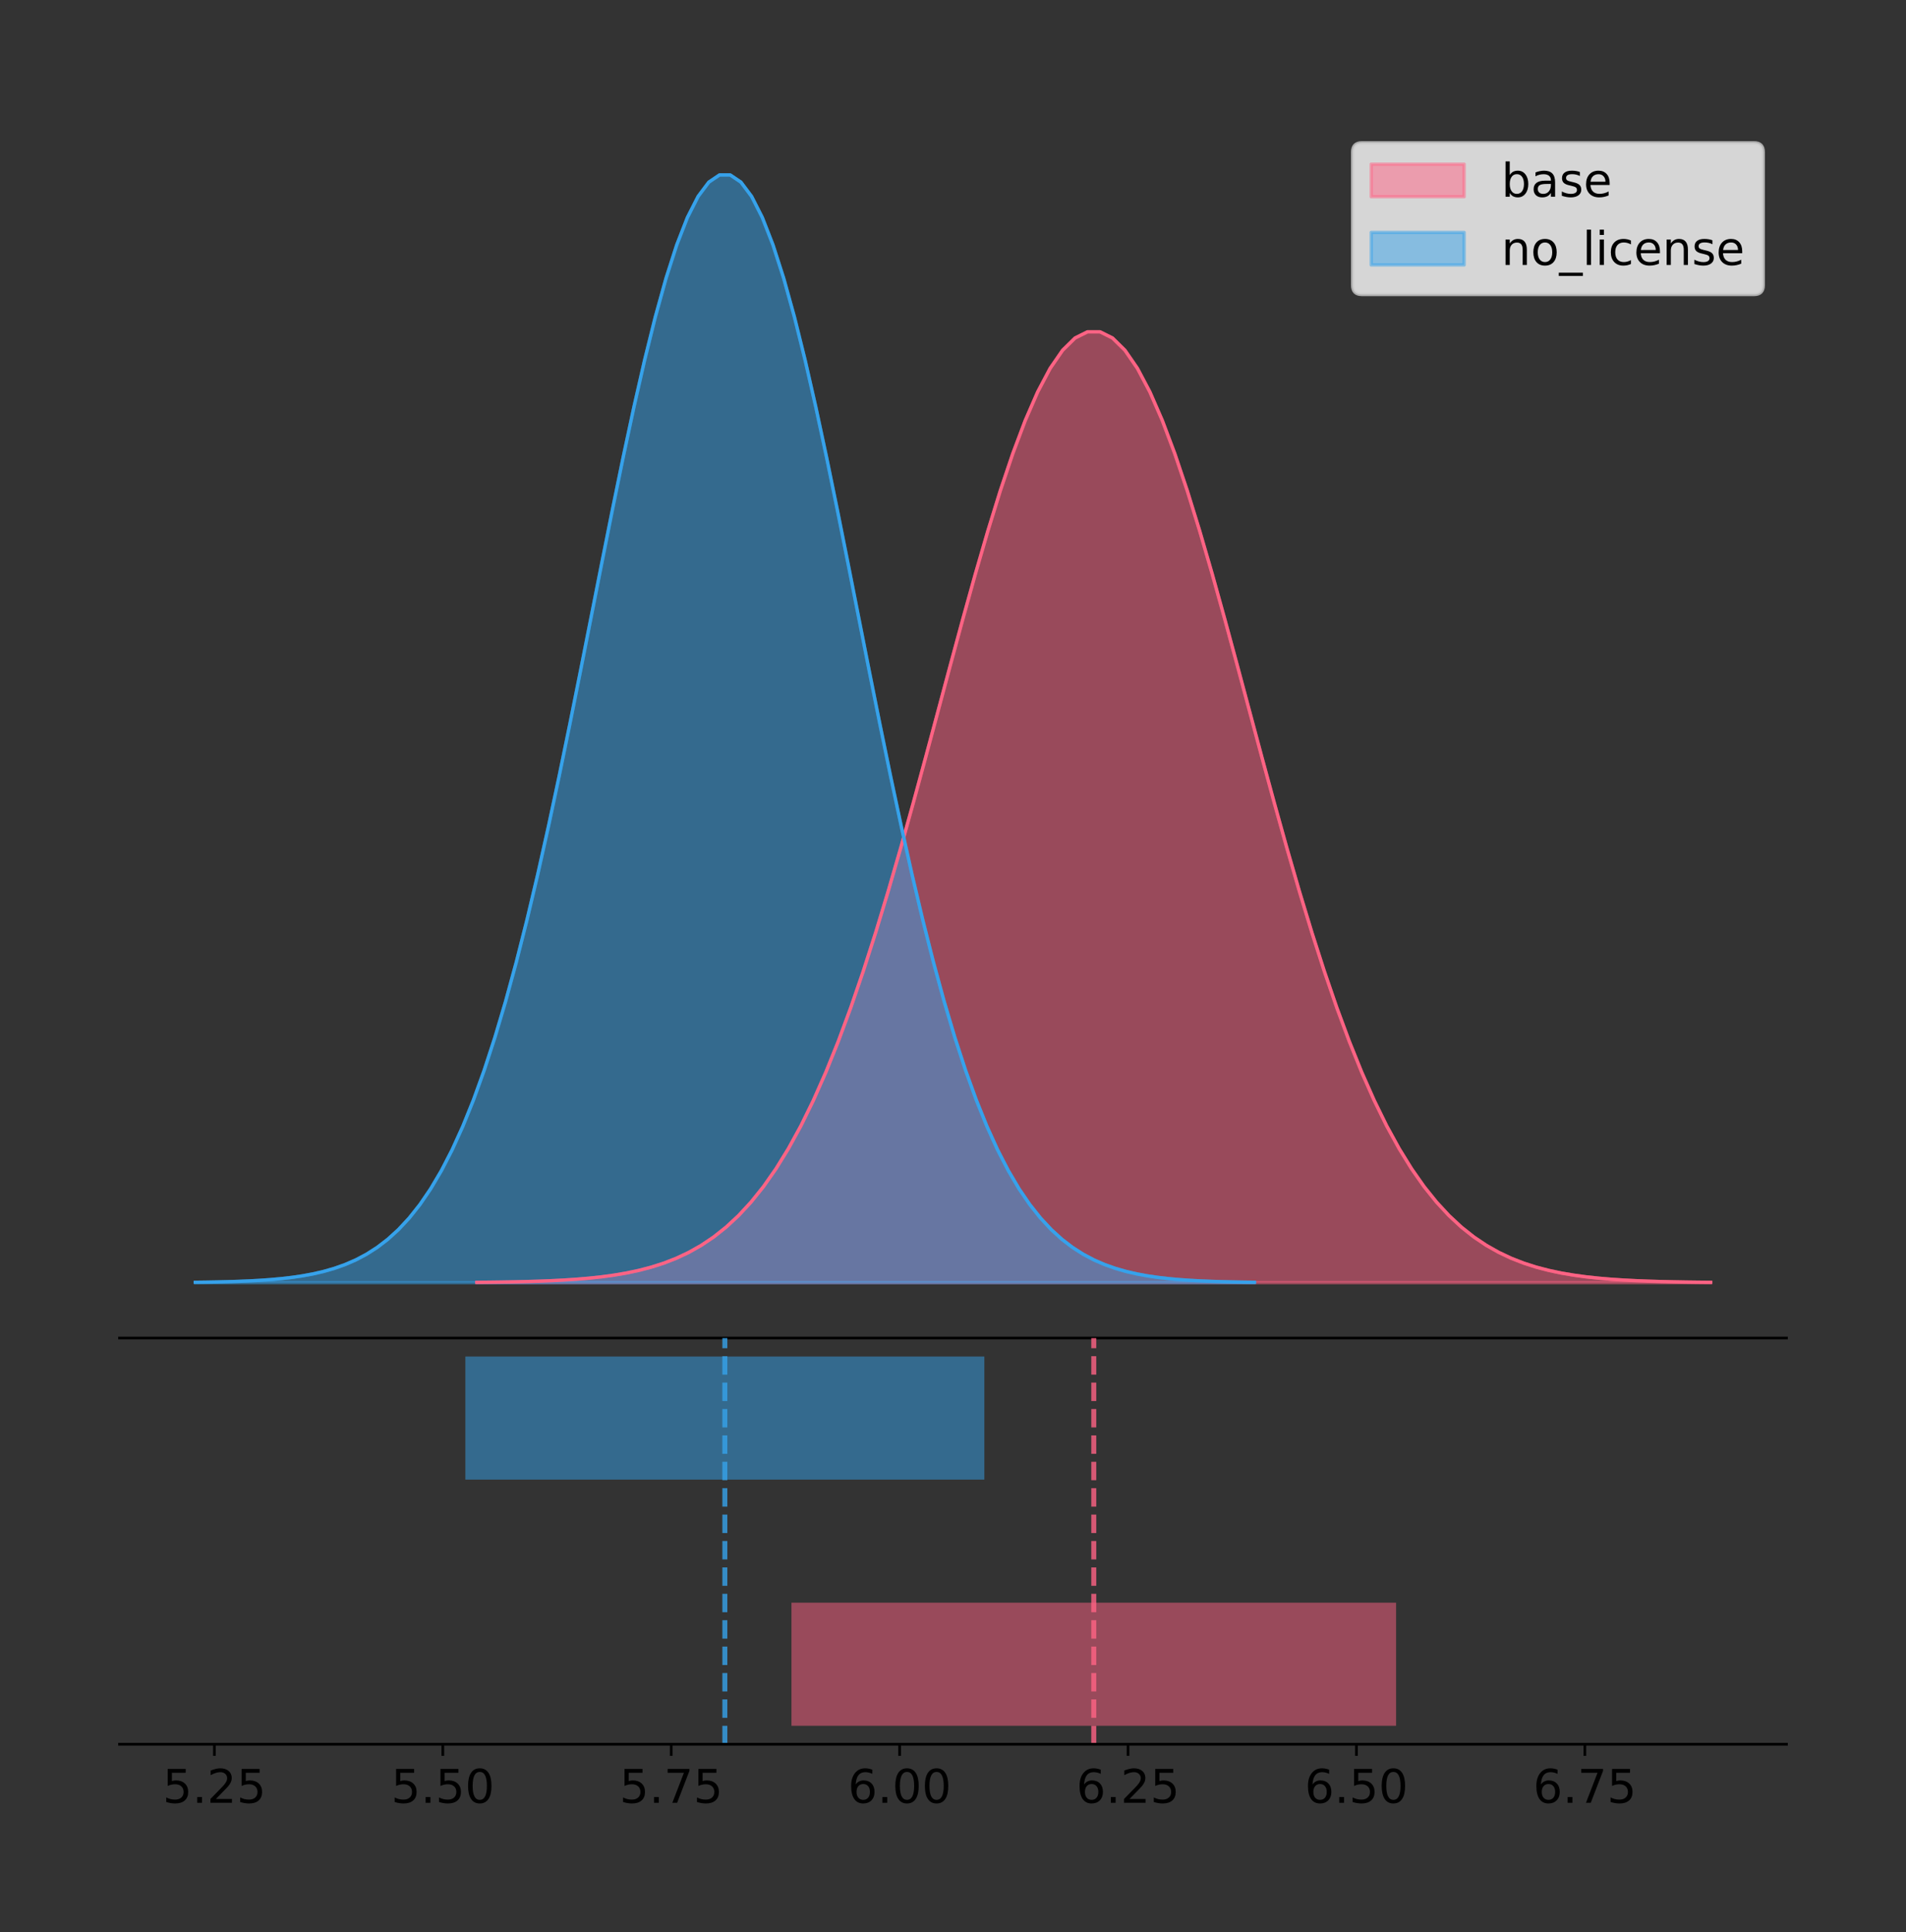 <?xml version="1.0" encoding="utf-8" standalone="no"?>
<!DOCTYPE svg PUBLIC "-//W3C//DTD SVG 1.1//EN"
  "http://www.w3.org/Graphics/SVG/1.1/DTD/svg11.dtd">
<!-- Created with matplotlib (https://matplotlib.org/) -->
<svg height="581.789pt" version="1.1" viewBox="0 0 574.2 581.789" width="574.2pt" xmlns="http://www.w3.org/2000/svg" xmlns:xlink="http://www.w3.org/1999/xlink">
 <rect x="0" y="0" width="574.2" height="581.789" fill="#333333" stroke="none"/>
 <defs>
  <style type="text/css">
*{stroke-linecap:butt;stroke-linejoin:round;}
  </style>
 </defs>
 <g id="figure_1">
  <g id="patch_1">
   <path d="M 0 581.789 
L 574.2 581.789 
L 574.2 0 
L 0 0 
z
" style="fill:none;"/>
  </g>
  <g id="axes_1">
   <g id="patch_2">
    <path d="M 36 402.93 
L 538.2 402.93 
L 538.2 36 
L 36 36 
z
" style="fill:none;"/>
   </g>
   <g id="PolyCollection_1">
    <defs>
     <path d="M 143.649 -195.538 
L 143.649 -195.634 
L 147.404 -195.67 
L 151.159 -195.719 
L 154.914 -195.784 
L 158.668 -195.87 
L 162.423 -195.984 
L 166.178 -196.132 
L 169.933 -196.325 
L 173.687 -196.574 
L 177.442 -196.891 
L 181.197 -197.295 
L 184.952 -197.805 
L 188.707 -198.444 
L 192.461 -199.238 
L 196.216 -200.218 
L 199.971 -201.42 
L 203.726 -202.882 
L 207.481 -204.648 
L 211.235 -206.765 
L 214.99 -209.284 
L 218.745 -212.259 
L 222.5 -215.745 
L 226.254 -219.799 
L 230.009 -224.476 
L 233.764 -229.831 
L 237.519 -235.912 
L 241.274 -242.762 
L 245.028 -250.415 
L 248.783 -258.893 
L 252.538 -268.205 
L 256.293 -278.342 
L 260.047 -289.28 
L 263.802 -300.972 
L 267.557 -313.351 
L 271.312 -326.326 
L 275.067 -339.785 
L 278.821 -353.593 
L 282.576 -367.596 
L 286.331 -381.621 
L 290.086 -395.479 
L 293.841 -408.971 
L 297.595 -421.89 
L 301.35 -434.029 
L 305.105 -445.183 
L 308.86 -455.158 
L 312.614 -463.775 
L 316.369 -470.874 
L 320.124 -476.32 
L 323.879 -480.012 
L 327.634 -481.875 
L 331.388 -481.875 
L 335.143 -480.012 
L 338.898 -476.32 
L 342.653 -470.874 
L 346.408 -463.775 
L 350.162 -455.158 
L 353.917 -445.183 
L 357.672 -434.029 
L 361.427 -421.89 
L 365.181 -408.971 
L 368.936 -395.479 
L 372.691 -381.621 
L 376.446 -367.596 
L 380.201 -353.593 
L 383.955 -339.785 
L 387.71 -326.326 
L 391.465 -313.351 
L 395.22 -300.972 
L 398.974 -289.28 
L 402.729 -278.342 
L 406.484 -268.205 
L 410.239 -258.893 
L 413.994 -250.415 
L 417.748 -242.762 
L 421.503 -235.912 
L 425.258 -229.831 
L 429.013 -224.476 
L 432.768 -219.799 
L 436.522 -215.745 
L 440.277 -212.259 
L 444.032 -209.284 
L 447.787 -206.765 
L 451.541 -204.648 
L 455.296 -202.882 
L 459.051 -201.42 
L 462.806 -200.218 
L 466.561 -199.238 
L 470.315 -198.444 
L 474.07 -197.805 
L 477.825 -197.295 
L 481.58 -196.891 
L 485.334 -196.574 
L 489.089 -196.325 
L 492.844 -196.132 
L 496.599 -195.984 
L 500.354 -195.87 
L 504.108 -195.784 
L 507.863 -195.719 
L 511.618 -195.67 
L 515.373 -195.634 
L 515.373 -195.538 
L 515.373 -195.538 
L 511.618 -195.538 
L 507.863 -195.538 
L 504.108 -195.538 
L 500.354 -195.538 
L 496.599 -195.538 
L 492.844 -195.538 
L 489.089 -195.538 
L 485.334 -195.538 
L 481.58 -195.538 
L 477.825 -195.538 
L 474.07 -195.538 
L 470.315 -195.538 
L 466.561 -195.538 
L 462.806 -195.538 
L 459.051 -195.538 
L 455.296 -195.538 
L 451.541 -195.538 
L 447.787 -195.538 
L 444.032 -195.538 
L 440.277 -195.538 
L 436.522 -195.538 
L 432.768 -195.538 
L 429.013 -195.538 
L 425.258 -195.538 
L 421.503 -195.538 
L 417.748 -195.538 
L 413.994 -195.538 
L 410.239 -195.538 
L 406.484 -195.538 
L 402.729 -195.538 
L 398.974 -195.538 
L 395.22 -195.538 
L 391.465 -195.538 
L 387.71 -195.538 
L 383.955 -195.538 
L 380.201 -195.538 
L 376.446 -195.538 
L 372.691 -195.538 
L 368.936 -195.538 
L 365.181 -195.538 
L 361.427 -195.538 
L 357.672 -195.538 
L 353.917 -195.538 
L 350.162 -195.538 
L 346.408 -195.538 
L 342.653 -195.538 
L 338.898 -195.538 
L 335.143 -195.538 
L 331.388 -195.538 
L 327.634 -195.538 
L 323.879 -195.538 
L 320.124 -195.538 
L 316.369 -195.538 
L 312.614 -195.538 
L 308.86 -195.538 
L 305.105 -195.538 
L 301.35 -195.538 
L 297.595 -195.538 
L 293.841 -195.538 
L 290.086 -195.538 
L 286.331 -195.538 
L 282.576 -195.538 
L 278.821 -195.538 
L 275.067 -195.538 
L 271.312 -195.538 
L 267.557 -195.538 
L 263.802 -195.538 
L 260.047 -195.538 
L 256.293 -195.538 
L 252.538 -195.538 
L 248.783 -195.538 
L 245.028 -195.538 
L 241.274 -195.538 
L 237.519 -195.538 
L 233.764 -195.538 
L 230.009 -195.538 
L 226.254 -195.538 
L 222.5 -195.538 
L 218.745 -195.538 
L 214.99 -195.538 
L 211.235 -195.538 
L 207.481 -195.538 
L 203.726 -195.538 
L 199.971 -195.538 
L 196.216 -195.538 
L 192.461 -195.538 
L 188.707 -195.538 
L 184.952 -195.538 
L 181.197 -195.538 
L 177.442 -195.538 
L 173.687 -195.538 
L 169.933 -195.538 
L 166.178 -195.538 
L 162.423 -195.538 
L 158.668 -195.538 
L 154.914 -195.538 
L 151.159 -195.538 
L 147.404 -195.538 
L 143.649 -195.538 
z
" id="m898cb55533" style="stroke:#ff6384;stroke-opacity:0.5;"/>
    </defs>
    <g clip-path="url(#paaf66e1888)">
     <use style="fill:#ff6384;fill-opacity:0.5;stroke:#ff6384;stroke-opacity:0.5;" x="0" xlink:href="#m898cb55533" y="581.789"/>
    </g>
   </g>
   <g id="PolyCollection_2">
    <defs>
     <path d="M 58.827 -195.538 
L 58.827 -195.65 
L 62.05 -195.692 
L 65.273 -195.749 
L 68.497 -195.825 
L 71.72 -195.925 
L 74.943 -196.058 
L 78.166 -196.23 
L 81.389 -196.455 
L 84.612 -196.744 
L 87.835 -197.115 
L 91.058 -197.585 
L 94.281 -198.179 
L 97.504 -198.923 
L 100.727 -199.848 
L 103.95 -200.99 
L 107.174 -202.39 
L 110.397 -204.093 
L 113.62 -206.151 
L 116.843 -208.617 
L 120.066 -211.552 
L 123.289 -215.017 
L 126.512 -219.078 
L 129.735 -223.801 
L 132.958 -229.25 
L 136.181 -235.488 
L 139.404 -242.572 
L 142.628 -250.552 
L 145.851 -259.468 
L 149.074 -269.344 
L 152.297 -280.192 
L 155.52 -292.002 
L 158.743 -304.744 
L 161.966 -318.365 
L 165.189 -332.786 
L 168.412 -347.901 
L 171.635 -363.58 
L 174.858 -379.667 
L 178.081 -395.98 
L 181.305 -412.318 
L 184.528 -428.462 
L 187.751 -444.18 
L 190.974 -459.23 
L 194.197 -473.372 
L 197.42 -486.366 
L 200.643 -497.987 
L 203.866 -508.025 
L 207.089 -516.294 
L 210.312 -522.64 
L 213.535 -526.94 
L 216.759 -529.111 
L 219.982 -529.111 
L 223.205 -526.94 
L 226.428 -522.64 
L 229.651 -516.294 
L 232.874 -508.025 
L 236.097 -497.987 
L 239.32 -486.366 
L 242.543 -473.372 
L 245.766 -459.23 
L 248.989 -444.18 
L 252.212 -428.462 
L 255.436 -412.318 
L 258.659 -395.98 
L 261.882 -379.667 
L 265.105 -363.58 
L 268.328 -347.901 
L 271.551 -332.786 
L 274.774 -318.365 
L 277.997 -304.744 
L 281.22 -292.002 
L 284.443 -280.192 
L 287.666 -269.344 
L 290.89 -259.468 
L 294.113 -250.552 
L 297.336 -242.572 
L 300.559 -235.488 
L 303.782 -229.25 
L 307.005 -223.801 
L 310.228 -219.078 
L 313.451 -215.017 
L 316.674 -211.552 
L 319.897 -208.617 
L 323.12 -206.151 
L 326.343 -204.093 
L 329.567 -202.39 
L 332.79 -200.99 
L 336.013 -199.848 
L 339.236 -198.923 
L 342.459 -198.179 
L 345.682 -197.585 
L 348.905 -197.115 
L 352.128 -196.744 
L 355.351 -196.455 
L 358.574 -196.23 
L 361.797 -196.058 
L 365.021 -195.925 
L 368.244 -195.825 
L 371.467 -195.749 
L 374.69 -195.692 
L 377.913 -195.65 
L 377.913 -195.538 
L 377.913 -195.538 
L 374.69 -195.538 
L 371.467 -195.538 
L 368.244 -195.538 
L 365.021 -195.538 
L 361.797 -195.538 
L 358.574 -195.538 
L 355.351 -195.538 
L 352.128 -195.538 
L 348.905 -195.538 
L 345.682 -195.538 
L 342.459 -195.538 
L 339.236 -195.538 
L 336.013 -195.538 
L 332.79 -195.538 
L 329.567 -195.538 
L 326.343 -195.538 
L 323.12 -195.538 
L 319.897 -195.538 
L 316.674 -195.538 
L 313.451 -195.538 
L 310.228 -195.538 
L 307.005 -195.538 
L 303.782 -195.538 
L 300.559 -195.538 
L 297.336 -195.538 
L 294.113 -195.538 
L 290.89 -195.538 
L 287.666 -195.538 
L 284.443 -195.538 
L 281.22 -195.538 
L 277.997 -195.538 
L 274.774 -195.538 
L 271.551 -195.538 
L 268.328 -195.538 
L 265.105 -195.538 
L 261.882 -195.538 
L 258.659 -195.538 
L 255.436 -195.538 
L 252.212 -195.538 
L 248.989 -195.538 
L 245.766 -195.538 
L 242.543 -195.538 
L 239.32 -195.538 
L 236.097 -195.538 
L 232.874 -195.538 
L 229.651 -195.538 
L 226.428 -195.538 
L 223.205 -195.538 
L 219.982 -195.538 
L 216.759 -195.538 
L 213.535 -195.538 
L 210.312 -195.538 
L 207.089 -195.538 
L 203.866 -195.538 
L 200.643 -195.538 
L 197.42 -195.538 
L 194.197 -195.538 
L 190.974 -195.538 
L 187.751 -195.538 
L 184.528 -195.538 
L 181.305 -195.538 
L 178.081 -195.538 
L 174.858 -195.538 
L 171.635 -195.538 
L 168.412 -195.538 
L 165.189 -195.538 
L 161.966 -195.538 
L 158.743 -195.538 
L 155.52 -195.538 
L 152.297 -195.538 
L 149.074 -195.538 
L 145.851 -195.538 
L 142.628 -195.538 
L 139.404 -195.538 
L 136.181 -195.538 
L 132.958 -195.538 
L 129.735 -195.538 
L 126.512 -195.538 
L 123.289 -195.538 
L 120.066 -195.538 
L 116.843 -195.538 
L 113.62 -195.538 
L 110.397 -195.538 
L 107.174 -195.538 
L 103.95 -195.538 
L 100.727 -195.538 
L 97.504 -195.538 
L 94.281 -195.538 
L 91.058 -195.538 
L 87.835 -195.538 
L 84.612 -195.538 
L 81.389 -195.538 
L 78.166 -195.538 
L 74.943 -195.538 
L 71.72 -195.538 
L 68.497 -195.538 
L 65.273 -195.538 
L 62.05 -195.538 
L 58.827 -195.538 
z
" id="mde3177b2b2" style="stroke:#36a2eb;stroke-opacity:0.5;"/>
    </defs>
    <g clip-path="url(#paaf66e1888)">
     <use style="fill:#36a2eb;fill-opacity:0.5;stroke:#36a2eb;stroke-opacity:0.5;" x="0" xlink:href="#mde3177b2b2" y="581.789"/>
    </g>
   </g>
   <g id="line2d_1">
    <path clip-path="url(#paaf66e1888)" d="M 143.649 386.155 
L 147.404 386.119 
L 151.159 386.07 
L 154.914 386.005 
L 158.668 385.919 
L 162.423 385.805 
L 166.178 385.657 
L 169.933 385.464 
L 173.687 385.216 
L 177.442 384.898 
L 181.197 384.494 
L 184.952 383.984 
L 188.707 383.346 
L 192.461 382.552 
L 196.216 381.571 
L 199.971 380.37 
L 203.726 378.907 
L 207.481 377.141 
L 211.235 375.024 
L 214.99 372.505 
L 218.745 369.531 
L 222.5 366.045 
L 226.254 361.991 
L 230.009 357.313 
L 233.764 351.958 
L 237.519 345.877 
L 241.274 339.027 
L 245.028 331.374 
L 248.783 322.896 
L 252.538 313.585 
L 256.293 303.447 
L 260.047 292.509 
L 263.802 280.817 
L 267.557 268.439 
L 271.312 255.464 
L 275.067 242.005 
L 278.821 228.196 
L 282.576 214.193 
L 286.331 200.168 
L 290.086 186.31 
L 293.841 172.818 
L 297.595 159.899 
L 301.35 147.76 
L 305.105 136.606 
L 308.86 126.631 
L 312.614 118.014 
L 316.369 110.916 
L 320.124 105.469 
L 323.879 101.778 
L 327.634 99.914 
L 331.388 99.914 
L 335.143 101.778 
L 338.898 105.469 
L 342.653 110.916 
L 346.408 118.014 
L 350.162 126.631 
L 353.917 136.606 
L 357.672 147.76 
L 361.427 159.899 
L 365.181 172.818 
L 368.936 186.31 
L 372.691 200.168 
L 376.446 214.193 
L 380.201 228.196 
L 383.955 242.005 
L 387.71 255.464 
L 391.465 268.439 
L 395.22 280.817 
L 398.974 292.509 
L 402.729 303.447 
L 406.484 313.585 
L 410.239 322.896 
L 413.994 331.374 
L 417.748 339.027 
L 421.503 345.877 
L 425.258 351.958 
L 429.013 357.313 
L 432.768 361.991 
L 436.522 366.045 
L 440.277 369.531 
L 444.032 372.505 
L 447.787 375.024 
L 451.541 377.141 
L 455.296 378.907 
L 459.051 380.37 
L 462.806 381.571 
L 466.561 382.552 
L 470.315 383.346 
L 474.07 383.984 
L 477.825 384.494 
L 481.58 384.898 
L 485.334 385.216 
L 489.089 385.464 
L 492.844 385.657 
L 496.599 385.805 
L 500.354 385.919 
L 504.108 386.005 
L 507.863 386.07 
L 511.618 386.119 
L 515.373 386.155 
" style="fill:none;stroke:#ff6384;stroke-linecap:square;"/>
   </g>
   <g id="line2d_2">
    <path clip-path="url(#paaf66e1888)" d="M 58.827 386.139 
L 62.05 386.097 
L 65.273 386.04 
L 68.497 385.965 
L 71.72 385.864 
L 74.943 385.732 
L 78.166 385.559 
L 81.389 385.334 
L 84.612 385.045 
L 87.835 384.675 
L 91.058 384.204 
L 94.281 383.61 
L 97.504 382.867 
L 100.727 381.941 
L 103.95 380.799 
L 107.174 379.399 
L 110.397 377.696 
L 113.62 375.639 
L 116.843 373.172 
L 120.066 370.238 
L 123.289 366.772 
L 126.512 362.711 
L 129.735 357.989 
L 132.958 352.539 
L 136.181 346.301 
L 139.404 339.217 
L 142.628 331.237 
L 145.851 322.322 
L 149.074 312.445 
L 152.297 301.597 
L 155.52 289.787 
L 158.743 277.045 
L 161.966 263.424 
L 165.189 249.004 
L 168.412 233.888 
L 171.635 218.209 
L 174.858 202.123 
L 178.081 185.809 
L 181.305 169.471 
L 184.528 153.327 
L 187.751 137.61 
L 190.974 122.559 
L 194.197 108.418 
L 197.42 95.423 
L 200.643 83.803 
L 203.866 73.765 
L 207.089 65.495 
L 210.312 59.15 
L 213.535 54.85 
L 216.759 52.679 
L 219.982 52.679 
L 223.205 54.85 
L 226.428 59.15 
L 229.651 65.495 
L 232.874 73.765 
L 236.097 83.803 
L 239.32 95.423 
L 242.543 108.418 
L 245.766 122.559 
L 248.989 137.61 
L 252.212 153.327 
L 255.436 169.471 
L 258.659 185.809 
L 261.882 202.123 
L 265.105 218.209 
L 268.328 233.888 
L 271.551 249.004 
L 274.774 263.424 
L 277.997 277.045 
L 281.22 289.787 
L 284.443 301.597 
L 287.666 312.445 
L 290.89 322.322 
L 294.113 331.237 
L 297.336 339.217 
L 300.559 346.301 
L 303.782 352.539 
L 307.005 357.989 
L 310.228 362.711 
L 313.451 366.772 
L 316.674 370.238 
L 319.897 373.172 
L 323.12 375.639 
L 326.343 377.696 
L 329.567 379.399 
L 332.79 380.799 
L 336.013 381.941 
L 339.236 382.867 
L 342.459 383.61 
L 345.682 384.204 
L 348.905 384.675 
L 352.128 385.045 
L 355.351 385.334 
L 358.574 385.559 
L 361.797 385.732 
L 365.021 385.864 
L 368.244 385.965 
L 371.467 386.04 
L 374.69 386.097 
L 377.913 386.139 
" style="fill:none;stroke:#36a2eb;stroke-linecap:square;"/>
   </g>
   <g id="patch_3">
    <path d="M 36 402.93 
L 538.2 402.93 
" style="fill:none;stroke:#000000;stroke-linecap:square;stroke-linejoin:miter;stroke-width:0.8;"/>
   </g>
   <g id="legend_1">
    <g id="patch_4">
     <path d="M 410.29 88.688 
L 528.4 88.688 
Q 531.2 88.688 531.2 85.888 
L 531.2 45.8 
Q 531.2 43 528.4 43 
L 410.29 43 
Q 407.49 43 407.49 45.8 
L 407.49 85.888 
Q 407.49 88.688 410.29 88.688 
z
" style="fill:#ffffff;opacity:0.8;stroke:#cccccc;stroke-linejoin:miter;"/>
    </g>
    <g id="patch_5">
     <path d="M 413.09 59.238 
L 441.09 59.238 
L 441.09 49.438 
L 413.09 49.438 
z
" style="fill:#ff6384;opacity:0.5;stroke:#ff6384;stroke-linejoin:miter;"/>
    </g>
    <g id="text_1">
     <!-- base -->
     <defs>
      <path d="M 48.688 27.297 
Q 48.688 37.203 44.609 42.844 
Q 40.531 48.484 33.406 48.484 
Q 26.266 48.484 22.188 42.844 
Q 18.109 37.203 18.109 27.297 
Q 18.109 17.391 22.188 11.75 
Q 26.266 6.109 33.406 6.109 
Q 40.531 6.109 44.609 11.75 
Q 48.688 17.391 48.688 27.297 
z
M 18.109 46.391 
Q 20.953 51.266 25.266 53.625 
Q 29.594 56 35.594 56 
Q 45.562 56 51.781 48.094 
Q 58.016 40.188 58.016 27.297 
Q 58.016 14.406 51.781 6.484 
Q 45.562 -1.422 35.594 -1.422 
Q 29.594 -1.422 25.266 0.953 
Q 20.953 3.328 18.109 8.203 
L 18.109 0 
L 9.078 0 
L 9.078 75.984 
L 18.109 75.984 
z
" id="DejaVuSans-98"/>
      <path d="M 34.281 27.484 
Q 23.391 27.484 19.188 25 
Q 14.984 22.516 14.984 16.5 
Q 14.984 11.719 18.141 8.906 
Q 21.297 6.109 26.703 6.109 
Q 34.188 6.109 38.703 11.406 
Q 43.219 16.703 43.219 25.484 
L 43.219 27.484 
z
M 52.203 31.203 
L 52.203 0 
L 43.219 0 
L 43.219 8.297 
Q 40.141 3.328 35.547 0.953 
Q 30.953 -1.422 24.312 -1.422 
Q 15.922 -1.422 10.953 3.297 
Q 6 8.016 6 15.922 
Q 6 25.141 12.172 29.828 
Q 18.359 34.516 30.609 34.516 
L 43.219 34.516 
L 43.219 35.406 
Q 43.219 41.609 39.141 45 
Q 35.062 48.391 27.688 48.391 
Q 23 48.391 18.547 47.266 
Q 14.109 46.141 10.016 43.891 
L 10.016 52.203 
Q 14.938 54.109 19.578 55.047 
Q 24.219 56 28.609 56 
Q 40.484 56 46.344 49.844 
Q 52.203 43.703 52.203 31.203 
z
" id="DejaVuSans-97"/>
      <path d="M 44.281 53.078 
L 44.281 44.578 
Q 40.484 46.531 36.375 47.5 
Q 32.281 48.484 27.875 48.484 
Q 21.188 48.484 17.844 46.438 
Q 14.5 44.391 14.5 40.281 
Q 14.5 37.156 16.891 35.375 
Q 19.281 33.594 26.516 31.984 
L 29.594 31.297 
Q 39.156 29.25 43.188 25.516 
Q 47.219 21.781 47.219 15.094 
Q 47.219 7.469 41.188 3.016 
Q 35.156 -1.422 24.609 -1.422 
Q 20.219 -1.422 15.453 -0.562 
Q 10.688 0.297 5.422 2 
L 5.422 11.281 
Q 10.406 8.688 15.234 7.391 
Q 20.062 6.109 24.812 6.109 
Q 31.156 6.109 34.562 8.281 
Q 37.984 10.453 37.984 14.406 
Q 37.984 18.062 35.516 20.016 
Q 33.062 21.969 24.703 23.781 
L 21.578 24.516 
Q 13.234 26.266 9.516 29.906 
Q 5.812 33.547 5.812 39.891 
Q 5.812 47.609 11.281 51.797 
Q 16.75 56 26.812 56 
Q 31.781 56 36.172 55.266 
Q 40.578 54.547 44.281 53.078 
z
" id="DejaVuSans-115"/>
      <path d="M 56.203 29.594 
L 56.203 25.203 
L 14.891 25.203 
Q 15.484 15.922 20.484 11.062 
Q 25.484 6.203 34.422 6.203 
Q 39.594 6.203 44.453 7.469 
Q 49.312 8.734 54.109 11.281 
L 54.109 2.781 
Q 49.266 0.734 44.188 -0.344 
Q 39.109 -1.422 33.891 -1.422 
Q 20.797 -1.422 13.156 6.188 
Q 5.516 13.812 5.516 26.812 
Q 5.516 40.234 12.766 48.109 
Q 20.016 56 32.328 56 
Q 43.359 56 49.781 48.891 
Q 56.203 41.797 56.203 29.594 
z
M 47.219 32.234 
Q 47.125 39.594 43.094 43.984 
Q 39.062 48.391 32.422 48.391 
Q 24.906 48.391 20.391 44.141 
Q 15.875 39.891 15.188 32.172 
z
" id="DejaVuSans-101"/>
     </defs>
     <g transform="translate(452.29 59.238)scale(0.14 -0.14)">
      <use xlink:href="#DejaVuSans-98"/>
      <use x="63.477" xlink:href="#DejaVuSans-97"/>
      <use x="124.756" xlink:href="#DejaVuSans-115"/>
      <use x="176.855" xlink:href="#DejaVuSans-101"/>
     </g>
    </g>
    <g id="patch_6">
     <path d="M 413.09 79.787 
L 441.09 79.787 
L 441.09 69.987 
L 413.09 69.987 
z
" style="fill:#36a2eb;opacity:0.5;stroke:#36a2eb;stroke-linejoin:miter;"/>
    </g>
    <g id="text_2">
     <!-- no_license -->
     <defs>
      <path d="M 54.891 33.016 
L 54.891 0 
L 45.906 0 
L 45.906 32.719 
Q 45.906 40.484 42.875 44.328 
Q 39.844 48.188 33.797 48.188 
Q 26.516 48.188 22.312 43.547 
Q 18.109 38.922 18.109 30.906 
L 18.109 0 
L 9.078 0 
L 9.078 54.688 
L 18.109 54.688 
L 18.109 46.188 
Q 21.344 51.125 25.703 53.562 
Q 30.078 56 35.797 56 
Q 45.219 56 50.047 50.172 
Q 54.891 44.344 54.891 33.016 
z
" id="DejaVuSans-110"/>
      <path d="M 30.609 48.391 
Q 23.391 48.391 19.188 42.75 
Q 14.984 37.109 14.984 27.297 
Q 14.984 17.484 19.156 11.844 
Q 23.344 6.203 30.609 6.203 
Q 37.797 6.203 41.984 11.859 
Q 46.188 17.531 46.188 27.297 
Q 46.188 37.016 41.984 42.703 
Q 37.797 48.391 30.609 48.391 
z
M 30.609 56 
Q 42.328 56 49.016 48.375 
Q 55.719 40.766 55.719 27.297 
Q 55.719 13.875 49.016 6.219 
Q 42.328 -1.422 30.609 -1.422 
Q 18.844 -1.422 12.172 6.219 
Q 5.516 13.875 5.516 27.297 
Q 5.516 40.766 12.172 48.375 
Q 18.844 56 30.609 56 
z
" id="DejaVuSans-111"/>
      <path d="M 50.984 -16.609 
L 50.984 -23.578 
L -0.984 -23.578 
L -0.984 -16.609 
z
" id="DejaVuSans-95"/>
      <path d="M 9.422 75.984 
L 18.406 75.984 
L 18.406 0 
L 9.422 0 
z
" id="DejaVuSans-108"/>
      <path d="M 9.422 54.688 
L 18.406 54.688 
L 18.406 0 
L 9.422 0 
z
M 9.422 75.984 
L 18.406 75.984 
L 18.406 64.594 
L 9.422 64.594 
z
" id="DejaVuSans-105"/>
      <path d="M 48.781 52.594 
L 48.781 44.188 
Q 44.969 46.297 41.141 47.344 
Q 37.312 48.391 33.406 48.391 
Q 24.656 48.391 19.812 42.844 
Q 14.984 37.312 14.984 27.297 
Q 14.984 17.281 19.812 11.734 
Q 24.656 6.203 33.406 6.203 
Q 37.312 6.203 41.141 7.25 
Q 44.969 8.297 48.781 10.406 
L 48.781 2.094 
Q 45.016 0.344 40.984 -0.531 
Q 36.969 -1.422 32.422 -1.422 
Q 20.062 -1.422 12.781 6.344 
Q 5.516 14.109 5.516 27.297 
Q 5.516 40.672 12.859 48.328 
Q 20.219 56 33.016 56 
Q 37.156 56 41.109 55.141 
Q 45.062 54.297 48.781 52.594 
z
" id="DejaVuSans-99"/>
     </defs>
     <g transform="translate(452.29 79.787)scale(0.14 -0.14)">
      <use xlink:href="#DejaVuSans-110"/>
      <use x="63.379" xlink:href="#DejaVuSans-111"/>
      <use x="124.561" xlink:href="#DejaVuSans-95"/>
      <use x="174.561" xlink:href="#DejaVuSans-108"/>
      <use x="202.344" xlink:href="#DejaVuSans-105"/>
      <use x="230.127" xlink:href="#DejaVuSans-99"/>
      <use x="285.107" xlink:href="#DejaVuSans-101"/>
      <use x="346.631" xlink:href="#DejaVuSans-110"/>
      <use x="410.01" xlink:href="#DejaVuSans-115"/>
      <use x="462.109" xlink:href="#DejaVuSans-101"/>
     </g>
    </g>
   </g>
  </g>
  <g id="axes_2">
   <g id="patch_7">
    <path d="M 36 525.24 
L 538.2 525.24 
L 538.2 402.93 
L 36 402.93 
z
" style="fill:none;"/>
   </g>
   <g id="patch_8">
    <path clip-path="url(#p9d571078a1)" d="M 238.439 519.68 
L 420.583 519.68 
L 420.583 482.617 
L 238.439 482.617 
z
" style="fill:#ff6384;opacity:0.5;"/>
   </g>
   <g id="patch_9">
    <path clip-path="url(#p9d571078a1)" d="M 140.194 445.553 
L 296.546 445.553 
L 296.546 408.49 
L 140.194 408.49 
z
" style="fill:#36a2eb;opacity:0.5;"/>
   </g>
   <g id="matplotlib.axis_1">
    <g id="xtick_1">
     <g id="line2d_3">
      <defs>
       <path d="M 0 0 
L 0 3.5 
" id="m7e69cef334" style="stroke:#000000;stroke-width:0.8;"/>
      </defs>
      <g>
       <use style="stroke:#000000;stroke-width:0.8;" x="64.595" xlink:href="#m7e69cef334" y="525.24"/>
      </g>
     </g>
     <g id="text_3">
      <!-- 5.25 -->
      <defs>
       <path d="M 10.797 72.906 
L 49.516 72.906 
L 49.516 64.594 
L 19.828 64.594 
L 19.828 46.734 
Q 21.969 47.469 24.109 47.828 
Q 26.266 48.188 28.422 48.188 
Q 40.625 48.188 47.75 41.5 
Q 54.891 34.812 54.891 23.391 
Q 54.891 11.625 47.562 5.094 
Q 40.234 -1.422 26.906 -1.422 
Q 22.312 -1.422 17.547 -0.641 
Q 12.797 0.141 7.719 1.703 
L 7.719 11.625 
Q 12.109 9.234 16.797 8.062 
Q 21.484 6.891 26.703 6.891 
Q 35.156 6.891 40.078 11.328 
Q 45.016 15.766 45.016 23.391 
Q 45.016 31 40.078 35.438 
Q 35.156 39.891 26.703 39.891 
Q 22.75 39.891 18.812 39.016 
Q 14.891 38.141 10.797 36.281 
z
" id="DejaVuSans-53"/>
       <path d="M 10.688 12.406 
L 21 12.406 
L 21 0 
L 10.688 0 
z
" id="DejaVuSans-46"/>
       <path d="M 19.188 8.297 
L 53.609 8.297 
L 53.609 0 
L 7.328 0 
L 7.328 8.297 
Q 12.938 14.109 22.625 23.891 
Q 32.328 33.688 34.812 36.531 
Q 39.547 41.844 41.422 45.531 
Q 43.312 49.219 43.312 52.781 
Q 43.312 58.594 39.234 62.25 
Q 35.156 65.922 28.609 65.922 
Q 23.969 65.922 18.812 64.312 
Q 13.672 62.703 7.812 59.422 
L 7.812 69.391 
Q 13.766 71.781 18.938 73 
Q 24.125 74.219 28.422 74.219 
Q 39.75 74.219 46.484 68.547 
Q 53.219 62.891 53.219 53.422 
Q 53.219 48.922 51.531 44.891 
Q 49.859 40.875 45.406 35.406 
Q 44.188 33.984 37.641 27.219 
Q 31.109 20.453 19.188 8.297 
z
" id="DejaVuSans-50"/>
      </defs>
      <g transform="translate(49.009 542.878)scale(0.14 -0.14)">
       <use xlink:href="#DejaVuSans-53"/>
       <use x="63.623" xlink:href="#DejaVuSans-46"/>
       <use x="95.41" xlink:href="#DejaVuSans-50"/>
       <use x="159.033" xlink:href="#DejaVuSans-53"/>
      </g>
     </g>
    </g>
    <g id="xtick_2">
     <g id="line2d_4">
      <g>
       <use style="stroke:#000000;stroke-width:0.8;" x="133.404" xlink:href="#m7e69cef334" y="525.24"/>
      </g>
     </g>
     <g id="text_4">
      <!-- 5.50 -->
      <defs>
       <path d="M 31.781 66.406 
Q 24.172 66.406 20.328 58.906 
Q 16.5 51.422 16.5 36.375 
Q 16.5 21.391 20.328 13.891 
Q 24.172 6.391 31.781 6.391 
Q 39.453 6.391 43.281 13.891 
Q 47.125 21.391 47.125 36.375 
Q 47.125 51.422 43.281 58.906 
Q 39.453 66.406 31.781 66.406 
z
M 31.781 74.219 
Q 44.047 74.219 50.516 64.516 
Q 56.984 54.828 56.984 36.375 
Q 56.984 17.969 50.516 8.266 
Q 44.047 -1.422 31.781 -1.422 
Q 19.531 -1.422 13.062 8.266 
Q 6.594 17.969 6.594 36.375 
Q 6.594 54.828 13.062 64.516 
Q 19.531 74.219 31.781 74.219 
z
" id="DejaVuSans-48"/>
      </defs>
      <g transform="translate(117.818 542.878)scale(0.14 -0.14)">
       <use xlink:href="#DejaVuSans-53"/>
       <use x="63.623" xlink:href="#DejaVuSans-46"/>
       <use x="95.41" xlink:href="#DejaVuSans-53"/>
       <use x="159.033" xlink:href="#DejaVuSans-48"/>
      </g>
     </g>
    </g>
    <g id="xtick_3">
     <g id="line2d_5">
      <g>
       <use style="stroke:#000000;stroke-width:0.8;" x="202.214" xlink:href="#m7e69cef334" y="525.24"/>
      </g>
     </g>
     <g id="text_5">
      <!-- 5.75 -->
      <defs>
       <path d="M 8.203 72.906 
L 55.078 72.906 
L 55.078 68.703 
L 28.609 0 
L 18.312 0 
L 43.219 64.594 
L 8.203 64.594 
z
" id="DejaVuSans-55"/>
      </defs>
      <g transform="translate(186.628 542.878)scale(0.14 -0.14)">
       <use xlink:href="#DejaVuSans-53"/>
       <use x="63.623" xlink:href="#DejaVuSans-46"/>
       <use x="95.41" xlink:href="#DejaVuSans-55"/>
       <use x="159.033" xlink:href="#DejaVuSans-53"/>
      </g>
     </g>
    </g>
    <g id="xtick_4">
     <g id="line2d_6">
      <g>
       <use style="stroke:#000000;stroke-width:0.8;" x="271.023" xlink:href="#m7e69cef334" y="525.24"/>
      </g>
     </g>
     <g id="text_6">
      <!-- 6.00 -->
      <defs>
       <path d="M 33.016 40.375 
Q 26.375 40.375 22.484 35.828 
Q 18.609 31.297 18.609 23.391 
Q 18.609 15.531 22.484 10.953 
Q 26.375 6.391 33.016 6.391 
Q 39.656 6.391 43.531 10.953 
Q 47.406 15.531 47.406 23.391 
Q 47.406 31.297 43.531 35.828 
Q 39.656 40.375 33.016 40.375 
z
M 52.594 71.297 
L 52.594 62.312 
Q 48.875 64.062 45.094 64.984 
Q 41.312 65.922 37.594 65.922 
Q 27.828 65.922 22.672 59.328 
Q 17.531 52.734 16.797 39.406 
Q 19.672 43.656 24.016 45.922 
Q 28.375 48.188 33.594 48.188 
Q 44.578 48.188 50.953 41.516 
Q 57.328 34.859 57.328 23.391 
Q 57.328 12.156 50.688 5.359 
Q 44.047 -1.422 33.016 -1.422 
Q 20.359 -1.422 13.672 8.266 
Q 6.984 17.969 6.984 36.375 
Q 6.984 53.656 15.188 63.938 
Q 23.391 74.219 37.203 74.219 
Q 40.922 74.219 44.703 73.484 
Q 48.484 72.75 52.594 71.297 
z
" id="DejaVuSans-54"/>
      </defs>
      <g transform="translate(255.437 542.878)scale(0.14 -0.14)">
       <use xlink:href="#DejaVuSans-54"/>
       <use x="63.623" xlink:href="#DejaVuSans-46"/>
       <use x="95.41" xlink:href="#DejaVuSans-48"/>
       <use x="159.033" xlink:href="#DejaVuSans-48"/>
      </g>
     </g>
    </g>
    <g id="xtick_5">
     <g id="line2d_7">
      <g>
       <use style="stroke:#000000;stroke-width:0.8;" x="339.832" xlink:href="#m7e69cef334" y="525.24"/>
      </g>
     </g>
     <g id="text_7">
      <!-- 6.25 -->
      <g transform="translate(324.246 542.878)scale(0.14 -0.14)">
       <use xlink:href="#DejaVuSans-54"/>
       <use x="63.623" xlink:href="#DejaVuSans-46"/>
       <use x="95.41" xlink:href="#DejaVuSans-50"/>
       <use x="159.033" xlink:href="#DejaVuSans-53"/>
      </g>
     </g>
    </g>
    <g id="xtick_6">
     <g id="line2d_8">
      <g>
       <use style="stroke:#000000;stroke-width:0.8;" x="408.642" xlink:href="#m7e69cef334" y="525.24"/>
      </g>
     </g>
     <g id="text_8">
      <!-- 6.50 -->
      <g transform="translate(393.056 542.878)scale(0.14 -0.14)">
       <use xlink:href="#DejaVuSans-54"/>
       <use x="63.623" xlink:href="#DejaVuSans-46"/>
       <use x="95.41" xlink:href="#DejaVuSans-53"/>
       <use x="159.033" xlink:href="#DejaVuSans-48"/>
      </g>
     </g>
    </g>
    <g id="xtick_7">
     <g id="line2d_9">
      <g>
       <use style="stroke:#000000;stroke-width:0.8;" x="477.451" xlink:href="#m7e69cef334" y="525.24"/>
      </g>
     </g>
     <g id="text_9">
      <!-- 6.75 -->
      <g transform="translate(461.865 542.878)scale(0.14 -0.14)">
       <use xlink:href="#DejaVuSans-54"/>
       <use x="63.623" xlink:href="#DejaVuSans-46"/>
       <use x="95.41" xlink:href="#DejaVuSans-55"/>
       <use x="159.033" xlink:href="#DejaVuSans-53"/>
      </g>
     </g>
    </g>
   </g>
   <g id="line2d_10">
    <path clip-path="url(#p9d571078a1)" d="M 329.511 525.24 
L 329.511 402.93 
" style="fill:none;stroke:#ff6384;stroke-dasharray:5.55,2.4;stroke-dashoffset:0;stroke-opacity:0.8;stroke-width:1.5;"/>
   </g>
   <g id="line2d_11">
    <path clip-path="url(#p9d571078a1)" d="M 218.37 525.24 
L 218.37 402.93 
" style="fill:none;stroke:#36a2eb;stroke-dasharray:5.55,2.4;stroke-dashoffset:0;stroke-opacity:0.8;stroke-width:1.5;"/>
   </g>
   <g id="patch_10">
    <path d="M 36 525.24 
L 538.2 525.24 
" style="fill:none;stroke:#000000;stroke-linecap:square;stroke-linejoin:miter;stroke-width:0.8;"/>
   </g>
  </g>
 </g>
 <defs>
  <clipPath id="paaf66e1888">
   <rect height="366.93" width="502.2" x="36" y="36"/>
  </clipPath>
  <clipPath id="p9d571078a1">
   <rect height="122.31" width="502.2" x="36" y="402.93"/>
  </clipPath>
 </defs>
</svg>
